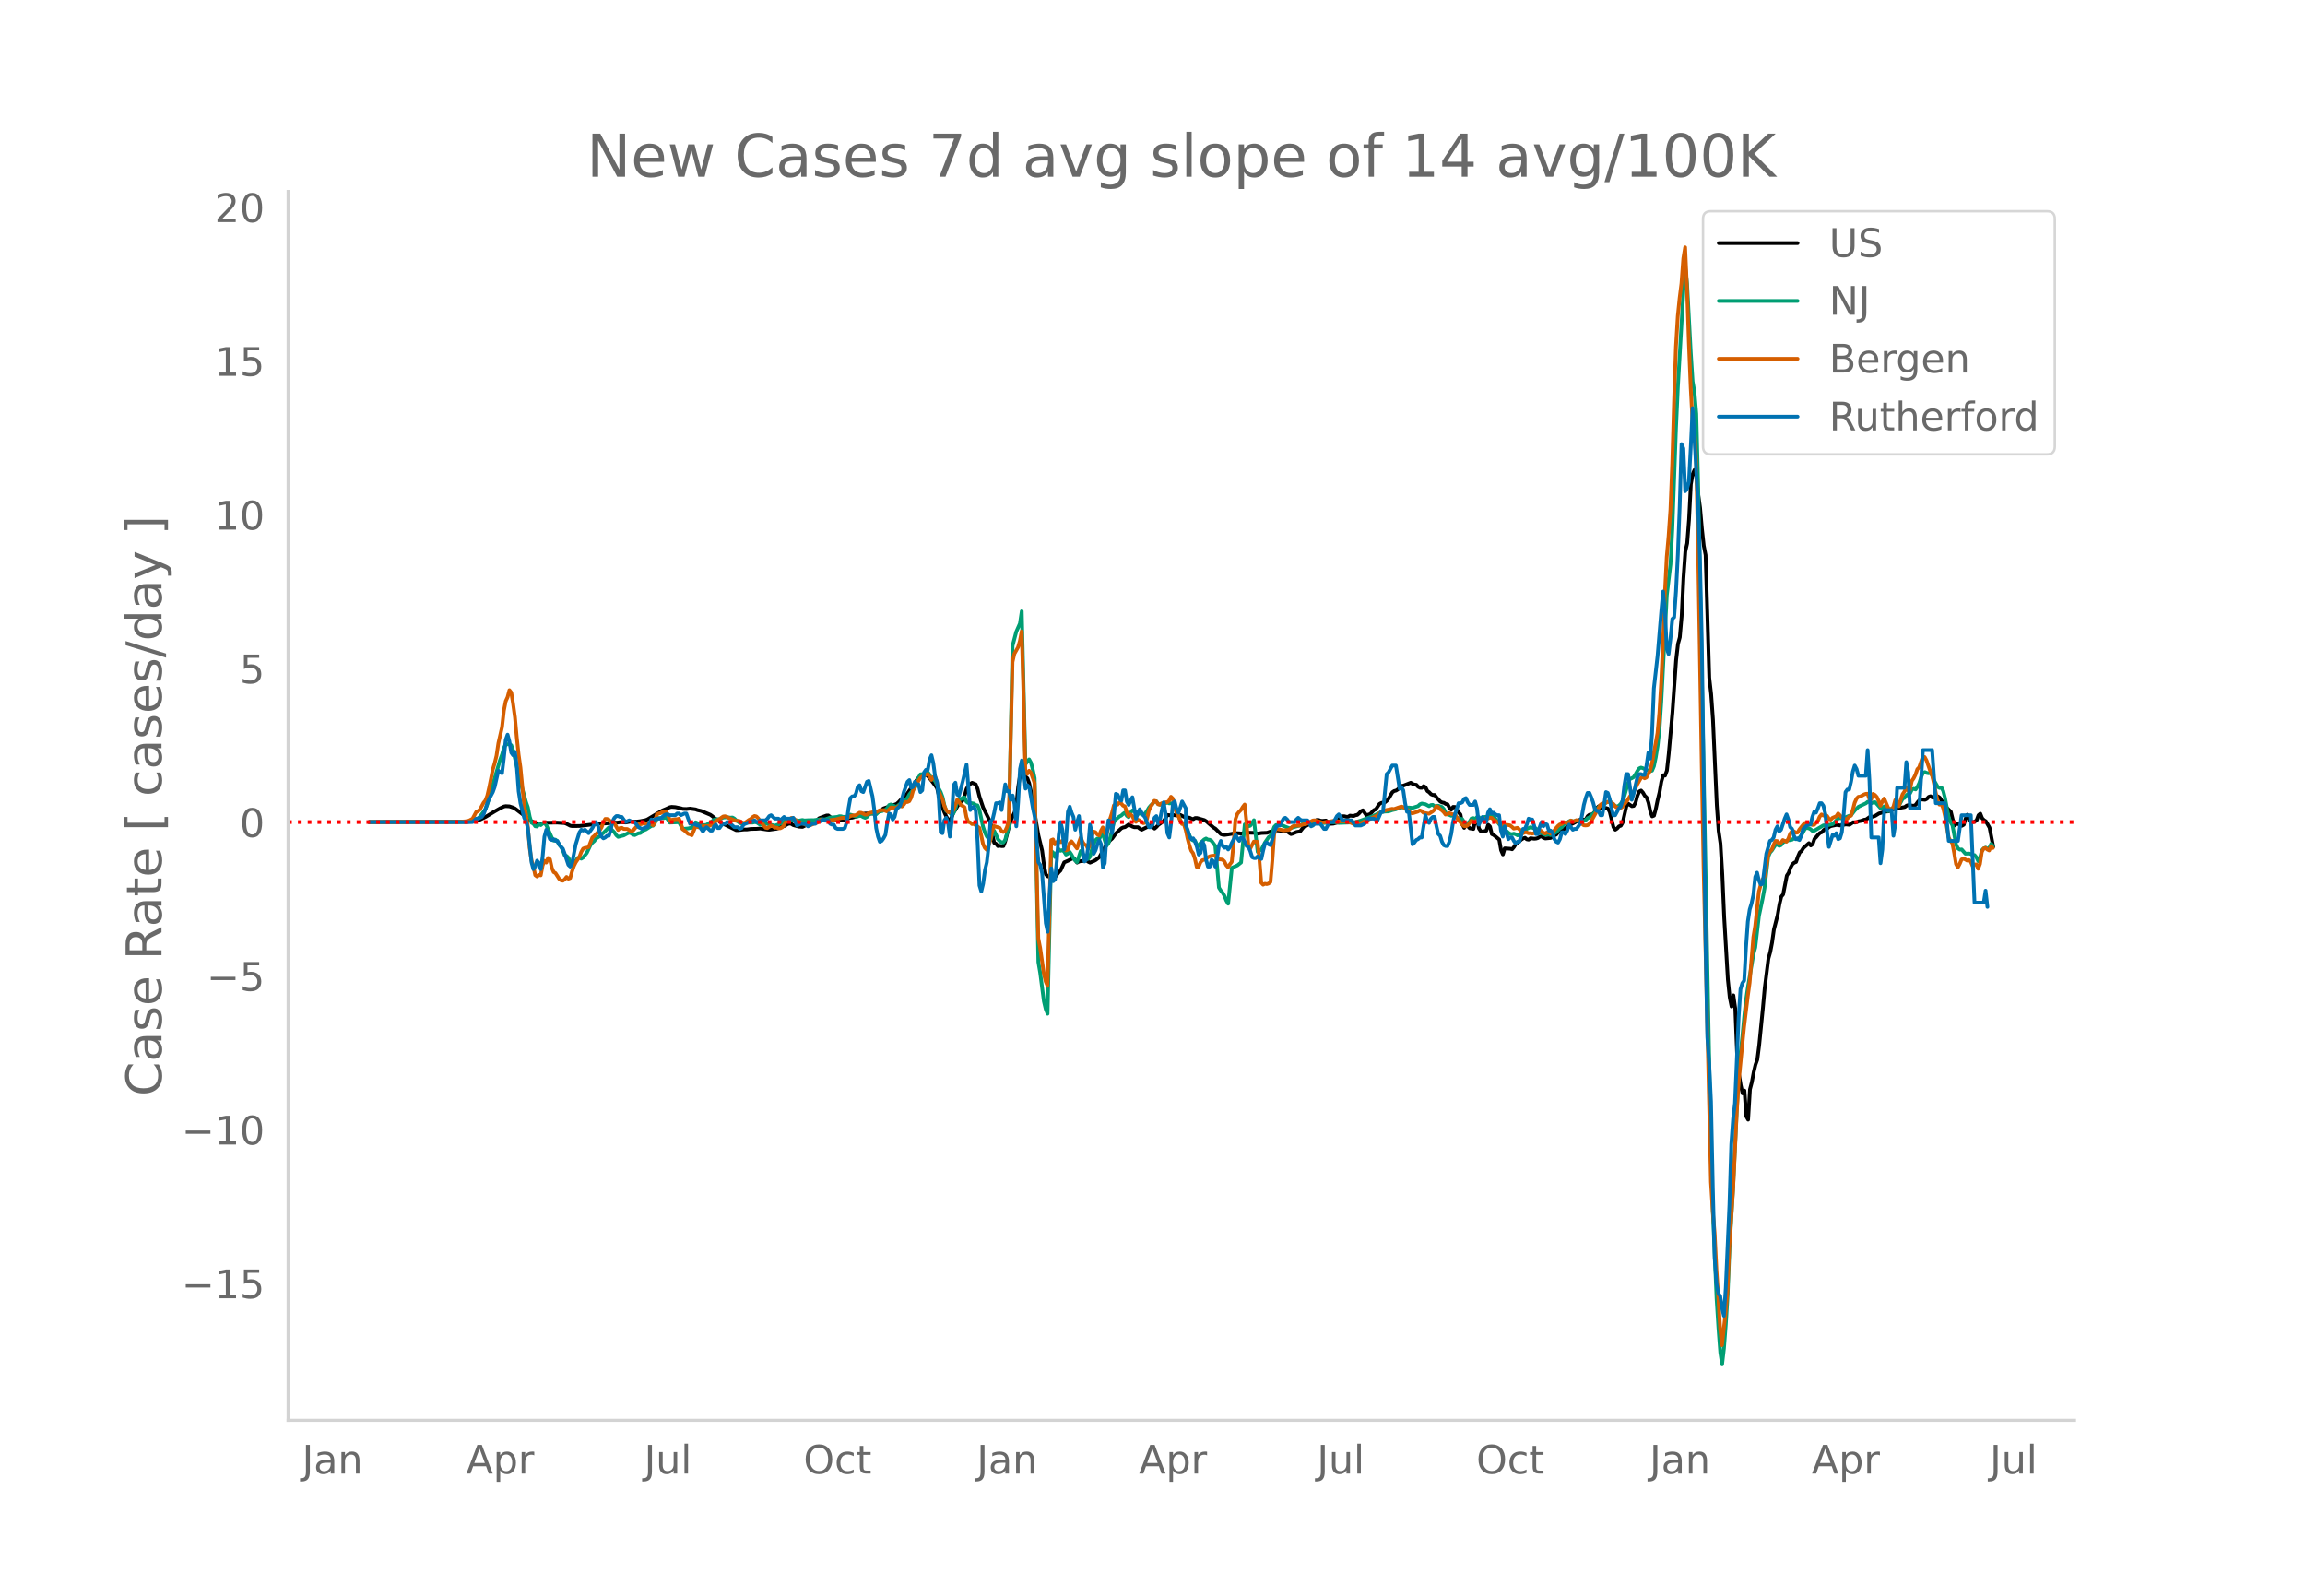 <svg height="864" viewBox="0 0 936 648" width="1248" xmlns="http://www.w3.org/2000/svg" xmlns:xlink="http://www.w3.org/1999/xlink"><defs><style>*{stroke-linecap:butt;stroke-linejoin:round}</style></defs><g id="figure_1"><path d="M0 648h936V0H0z" style="fill:#fff" id="patch_1"/><g id="axes_1"><path d="M117 576.72h725.4V77.76H117z" style="fill:none" id="patch_2"/><path clip-path="url(#p5f9c691753)" d="m149.973 333.818 39.672-.107 2.245-.124 1.497-.278 1.498-.47 2.245-1.086 3.743-2.266 2.245-1.272 1.497-.72.749-.144 1.497.08 1.497.5.749.36 4.49 3.397 2.246 1.812 2.246.866.748.173.749-.024 1.497-.441 5.24-.04 2.994.19.748.302 1.497.777.749.143 2.994-.035 8.982-1.078 1.498.043 2.245-.18 2.994-.211.749-.138 2.245.143 2.246-.39 2.246.031 1.497-.175 2.245-.446.749-.327 5.988-3.586 1.497-.617 1.497-.69.749-.141 1.497.106 2.245.466.749.24 1.497.055 1.497-.165 2.245.312.749.29 1.497.33 3.743 1.574.748.534 1.497 1.255 2.994 1.883 5.24 2.589.749.003 2.245-.271 1.497-.029 1.497-.208 2.246-.036 1.497-.118 2.994.45.749.041 2.994-.424.748-.255.749-.403.748-.26.749-.14 1.497-.856.748-.189.749.152.749.49 2.245.617 1.497.103 1.497-.756 1.497-.96 1.497-.06.749-.224 1.497-1.523 2.994-1.107.749-.031 1.497 1.261 2.245.567 2.246.021 1.497-.343.748-.363.749-.19.748-.052 3.743-1.121.749-.394.748-.165 2.246.03.748-.01.749.132.748-.18 1.497-1.077 1.497-1 5.24-1.76.749-.653 1.497-1.586 1.497-1.307.748-.866 1.497-2.164.749-.852 1.497-2.377.749-.869.748-.66.749-.4.748-.137.749.07.748.435 1.497 1.88 1.497 1.97.749 1.117 1.497 6.247 1.497 3.598.748 1.64.749 1.234.749.473.748-1.593.749-1.923.748-.962.749-1.39.748-1.047.749-.836.748-.572.749-1.985.748-2.604.749-1.252.748-.763.749-.49 1.497.64.748 1.897.749 3.049 1.497 4.48 2.994 6.006.749 4.874.748 3.46.749.368.748.951.749-.137.748.154.749-.021.748-1.954 1.497-5.947.749-2.255.749-1.896.748-1.544.749-2.67.748-7.712.749-4.68.748.55.749-.415.748.339.749.626.748 2.06.749 3.602 2.994 17.565 1.497 6.154.749 5.826.748 3.812.749.805.748.116.749-.188.748.667.749-.26 1.497-1.943.748-.736 1.497-3.317 1.497-.633 2.246-1.157 1.497 1.888.749-.426.748-.171.749-.027 1.497-.332.748.594.749.378 1.497-.617.748-.392 1.497-1.15 2.246-3.994 1.497-2.165.749-.843.748-.63 1.497-2.071 2.246-2.087.748-.347.749-.128 1.497-1.084 1.497.873.748.249 1.498-.008.748.628.749.421 1.497-.742 2.245-1.083 1.497 1.35.749-.647.748-.834 2.246-1.617 1.497-2.446 1.497.166.749-.148 1.497.177 1.497-.198 1.497.766 2.245.342.749.386.748.21.749-.476.749.004 2.994.843.748.457 2.994 2.59.749.447 2.245 2.228.749.237.748.077 1.498-.212 2.994-.501 1.497.059.748.139 1.497-.423 2.246.064 1.497.014.748.226.749.1 1.497-.244 2.246-.09 1.497-.51 1.497-.328.748-.135 1.497.114.749.269.748.133 1.497-.131.749.65.749.474.748-.211 1.497-.64 1.497-.258 1.497-1.91.749-.231.748-.45.749-.266.748.034.749-.095 1.497-1.725.748.02.749.284.749.077 1.497-.138 1.497 1.35 1.497-.081 1.497-.442 1.497-2.437.748-.146.749.01.748.197.749.024.748-.487 1.498.179.748-.334.749-.139.748-.653.749-.855.748-.365 1.497 2.128.749-.367.748-.235 1.497-1.59.749-.297 1.497-2.21.748-.414 1.498-.25.748-.619.749-.895 1.497-2.564.748-.507.749-.175.748-.482.749-.847.748-.583.749-.094 2.994-1.18.748.472.749.289.749.058.748.808.749.407.748.033.749-.706.748.457.749 1.546.748.504.749.798.748.316.749-.014.748 1.015 1.497 1.64.749.401.748.126.749.476.749.156.748 1.41.749.752.748-1.143.749.04.748.967.749 1.27.748.84.749 3.97.748 1.457.749-1.976.748 1.286.749.865 1.497.27.748-3.637.749-.686.749 4.126.748 1.12.749.165 1.497-.39.748-2.42.749.72.748 3.096.749.345 2.245 1.848.749 4.315.748 1.74.749-2.462 2.246.16.748.203.749-.893.748-1.219.749-.546 1.497-1.293.748-.462.749-.245.748.636.749.117.748-.567 1.497.196.749-.067.748-.215.749-.542.749-.142.748.593.749.264 2.245-.215 1.497-1.04.749-.351.748-.932.749-.708.748-.372.749-.117.748-.453.749-.739.748-.536 1.498-.629 2.994-1.598.748-.167.749.32.748-.261.749-1.282.748-.575.749-.056.748-.41.749-.834.748-1.432.749-.7.748.692.749.355.749-.251.748-.09.749.241.748 1.351 1.497 6.176.749 1.063.748-.51.749-.86.748-.254.749-1.288 1.497-6.576.748-1.1 1.497 1.03.749-.13.749-1.327.748-2.798.749-1.737.748-.365.749.83.748 1.274.749.716.748 2.1.749 3.507.748 2.053.749-.298.748-2.802.749-3.625.748-3.04.749-4.324.748-2.621.749.166.749-2.057.748-6.805 1.497-16.713 1.497-21.345.749-6.52.748-2.721.749-8.466.748-15.682.749-10.658.748-3.336.749-9.628.748-14.408.749-4.133.748-1.667.749 2.578.749 7.305.748 5.412.749 8.523.748 6.894.749 3.885 1.497 49.8.748 6.599.749 10.453L697.148 327l.748 10.443.749 5.084.748 12.547.749 17.376 1.497 25.288.749 7.277.748 3.69.749-4.538.748 5.265.749 18.517.748 8.308.749 4.497.748 3.247.749-1.17.748 10.505.749 1.327.748-12.313.749-2.877.748-3.994.749-3.142.748-2.073.749-5.817 1.497-15.016.749-8.201 1.497-11.918.748-2.678.749-3.892.748-5.293 1.497-5.857.749-4.42.748-3.074.749-.889 1.497-7.653.748-1.13.749-2.074.749-1.395.748-.64.749-.292.748-2.17.749-1.723.748-.563.749-1.225 2.245-1.96.749.96.748-.54.749-2.174.748-.728.749-.931.748-.744.749-.263.749-.885.748-.557.749-.096.748-.65.749-.344 2.245-.464 1.497.234 2.246-.437 1.497.16 1.497-1.046.749.148.748-.205.749-.322.748-.113 1.497-.533.749-.086 1.497-1.058 1.497-.127.748-.329 1.497-.928 1.497-.42.749-.286 1.497-.14.749-.234.748-.456.749-.185.748-.054.749-.315 2.994-.528.748-.579.749-.213 1.497.228.749.047.748-.425.749-1.056.748-.823.749-.255 1.497.14.748-.4.749-.81.748-.24.749.532.748.045 1.497-.509.749.527 2.246 3.479 2.245 2.24.749 3.085.748 2.5.749-.658.748-.102.749.792.748.08.749-.437.748-2.451.749-1.623.748 1.872.749 1.081.748.05.749-.19.749-.584.748-2.026.749-.622.748 1.869.749.76.748.451 1.497 2.622 1.497 7.754h0" style="fill:none;stroke:#000;stroke-linecap:round;stroke-width:1.5" id="line2d_1"/><path clip-path="url(#p5f9c691753)" d="m149.973 333.816 38.923-.084 1.497-.1 1.497-.287 2.246-1.035.749-.694 2.245-3.068.749-1.952 1.497-5.403 2.245-7.741 1.497-5.065.749-1.99.748-2.676.749-1.491 1.497-.041.749.415.748 2.164 2.994 12.858 1.497 5.341.749 2.733.748 2.102.749 3.806.748 2.494.749.36.748 1.067.749.083.748-.999.749.443.749-.603.748-.256.749.852 2.245 5.093.749 1.213.748-.396.749.617.748 1.481.749.776.748 1.483.749 2.053.748.184.749.75.748 1.781.749-.02.749-.452.748.016.749-1.237.748-.133.749.427.748-.458 1.497-1.894 1.497-3.192.749-.96.748-.618.749-1.062 1.497-.932.748-.848.749-.482 2.246-2.264.748.551 1.497 1.513.749 1.121.748.662 1.497-.39.749-.184 1.497-.806.748-.317.749.248.748.527.749.199 1.497-.714.749-.098.748-.522.749-.662.748-.264 2.246-1.438.748-.128.749-1.147.748-1.58.749-.376 1.497.01.748.014.749-.307.749.922.748 1.223 3.743-.159 1.497 2.742 2.245-.206.749-.178.748-.06.749-1.26.748-1.013 1.498.628.748.425 1.497.11.749-.124 2.245-1.488.749-.588.748-.229 1.497.043 1.497-.698 1.497-.111 1.498.165.748-.082.749.421.748.71 1.497 1.112.749.27.748.057 1.497-.46 2.246-.022.748-.181.749.018 1.497 1.033 1.497-.477.749-.023 1.497.368 2.245.517 2.994-1.063 1.497-1.31.749-.07.748.28h1.498l1.497-.017.748.147 1.497-.293.749.2 1.497-.092 1.497-.043.748.03 2.994-.388 1.498.05.748-.144 1.497-.608 1.497-.105 1.497-.164.749-.26.748.03.749.24 1.497-.031.748-.339.749-.54.748.221 1.498.589.748-.086.749-.33.748.178.749.447.748.269.749-.337.748-.98.749-.429.748-.084.749.146.748.274.749-.837.748-.565.749.147 1.497-.628.749-.663.748-1.22.749-.266 1.497.723.748.282 1.497-1.264.749-.122.748-.584 1.497-1.694.749-1.406 2.245-2.759.749-1.435.749-2.588.748-1.377.749-.058.748-.207.749-.354.748-.23.749 1.06.748 1.695.749.12.748.74.749 1.665 1.497 2.77.748 1.997.749 3.35.748 2.3.749.337.749.475.748.8.749-.695.748-1.825.749-2.845.748-1.271.749.264.748-.557.749-.137.748 1.755.749.5.748-.025 1.497.241.749.607.748.137.749 1.798 1.497 6.91.749 2.273.748 1.602.749.921.748.667.749-2.366.748-1.484.749 1.497.748 1.894.749.788.748.548.749.052.748-1.041 1.497-5.484 1.498-73.33 1.497-5.706 1.497-3.398.748-4.965 1.497 62.076 1.497-1.953.749 1.346.748 2.884.749 3.43 1.497 74.651.748 4.403 1.498 11.555.748 3.182.749 1.858 1.497-66.036.748.594.749 1.843.748-1.812.749-1.42.748.671.749-.274.748.582.749 1.239.748-.378.749-.713.748 1.08.749 1.438.749.958.748.693 1.497-4.535.749 1.157.748.832.749.043.748 1.196.749-.856.748-2.812.749-2.377.748-1.541.749-.687.748.213.749-1.458.748-.94.749 2.834.749 2.237.748-.898.749-2.387 1.497-6.175.748-1.168 1.497-1.249.749-.368.748-.703.749-.526.748 1.31.749.561.748-1.712.749-1.002.748-.012.749 1.016.749.489.748-.365 1.497.746.749-.72.748-.995.749-1.293.748-.898.749-.69.748-1.013.749.036.748 1.04.749.33.748-.217.749-.063 1.497-.622.749.349.748-.03.749.173.748 1.8 1.497 2.614.749 2.414.748 1.046.749-.03 2.994 6.618.748.468.749.056.749 1.67.748.588.749-1.293 1.497-1.415.748-.39.749.442.748.052.749.447 1.497 2.035 1.497 16.972.748 1.178.749.902.748 1.246.749 1.923.749 1.273 1.497-14.558 2.245-.988 1.497-1.185 1.497-15.479.749.292.748.487.749-.24 1.497-2.251 1.497 12.876.749-.534.748-.361 1.497-2.921 1.497-2.179.749-.553.748-1.565.749-2.016.748-.772.749-.1 1.497.137 2.994 1.208.749-.05 3.742-1.062.749-.426.748-.274 2.246-.187.748-.363.749-.165 1.497.147 2.246.325 2.245-.1 1.497-.278 1.497.063 1.497.256 5.24-.192 1.497-.13 2.246-.634 5.24-1.973 1.496-.748 1.497-.74 1.498-.19 1.497-.073 1.497-.511 1.497-.335 1.497-.668 1.497-.15 1.497.174.748-.085 1.497.143 2.246-.714.749-.712.748-.342 1.497.274 1.497.81.749-.464.748-.076.749.594.748-.196.749-.04 1.497.484.748.862.749 1.503.749.684.748.19.749.344.748-.185.749-.358.748 1.171.749.884.748-.292.749.135.748 1.21.749.74.748-.298.749-.655.748-1.253.749-.145.748.399.749-.805.749-.015.748.813.749-.593.748-.274.749-.01.748.12.749-1.101.748-.547 2.994 4.463.749.71.748 1.448.749.783.748-.14.749.678.749.503.748.105.749-.21.748.258.749.421.748-.16 2.246-1.76.748-.68 1.497-.69.749.181.748.305h.749l1.497 1.516.749.314.748.472.749.29.748-.158.749.056.748.21.749-.272 1.497-.889 1.497-1.594.748-.396.749-1.026.748-.739.749-.151.748-.57.749-.257.749.384 1.497-.392.748.233.749.094.748-.123.749.015.748-.471.749-.704.748-.353 2.246-2.136 1.497-2.052 1.497-.936.749-.244.748-.575.749-.41.748.015.749.338 1.497 1.382.748.23.749-.376.748-.722.749-1.17.748-2.052 1.497-5.273.749-1.645.748-.261.749-.436.749-1.139.748-1.342.749-1.066.748-.337.749.236 1.497.706 1.497.462.748-.171.749-1.793.748-3.546.749-4.637.748-6.63.749-11.182 2.246-43.468 1.497-12.518.748-14.436 1.497-41.295.749-16.287 2.245-38.81.749-10.169.748 7.111 1.497 27.936.749 11.675.748 4.358.749 8.799.749 28.344 5.24 273.136.748 22.849 1.497 35.039.748 11.873.749 9.94.748 4.835.749-6.475.748-9.656.749-12.07.749-18.563 1.497-25.535 1.497-31.887.748-12.916.749-9.262.748-6.919.749-8.186.748-6.596.749-5.131 2.245-13.402.749-2.723 1.497-12.833 1.497-7.09.749-4.062 1.497-12.791.748-1.734.749-.843 1.497-2.344.748-.044.749.508.748-.325.749-1.019.748-.455 1.497-.496.749-.054.749-.182.748-.571 1.497.457.749-.731.748-.94 1.497-2.678.749-.288.748.144.749.357.748.689.749-.055 3.743-2.198 1.497.004 2.245-.514 1.497-1.498.749-.896.748-.043.749.172 3.742-1.37 1.498-1.931 1.497-1.481 2.994-1.402.748-.608.749.13.748.466.749-.366.748-.064.749.758 1.497 1.71.748-.158.749-.607 1.497 1.928.749-.39.748-.695.749-.124.748-.395.749-.581.748-.115 1.497-2.787.749-.305.748-1.043.749-.608.748-.2.749-1.535.749-.287.748.254.749-1.094.748-1.54.749-2.383.748-1.663.749-.368.748.333.749.15.748-.127.749 1.061.748 1.964 1.497 2.66.749.394.748-.19.749 1.454.749 2.966 1.497 7.925.748 1.762.749 1.293 1.497 7.926.748 1.463.749.463.748-.074 1.497 1.724 1.497-.064.749.186.748.44.749.015.749.885.748 1.602.749-1.618.748-2.856.749-.744.748-.306.749.52.748-.507.749-1.534.748.857h0" style="fill:none;stroke:#009e73;stroke-linecap:round;stroke-width:1.5" id="line2d_2"/><path clip-path="url(#p5f9c691753)" d="m149.973 333.816 35.93-.082 2.993-.205 1.497-.287 1.497-.78 1.497-2.773.749-.315.749-.676 1.497-2.76.748-.91.749-1.968.748-3.232 1.497-7.414.749-2.521.748-3.055.749-5.03 1.497-6.566.748-6.71.749-3.806.748-1.647.749-2.829.749.943.748 4.592.749 5.432.748 8.262.749 6.929.748 5.254 1.497 15.43.749 3.499.748 4.954.749 8.842.748 5.036.749 2.323.748 3.629.749.553.748-.615.749.137.749-3.943.748-1.988.749.751.748-1.865.749.526.748 3.464.749 1.736.748.41 1.497 2.344.749.587.748.158.749-.547.748-.977.749.71.748-.266.749-2.72.749-2.173.748-1.482 1.497-2.208.749-2.022.748-1.319.749-.321.748-.068.749-.28 1.497-3.875.748-.601 1.497-1.531.749-.759.748-1.223.749-2.009.749-1.428.748.02.749.329.748.895.749.663.748-.103 1.497 2.7.749-.766.748-.103.749.445 1.497.04 1.497.95.748-.232 2.246-2.644.749.006.748-.15.749-.52.748.48.749.218.748-.294.749.164.748.512.749-1.653.748-2.747.749-.403.748-.144.749-.423.748.082.749-.404.749 1.463.748 2.104 2.246-.335.748-.04.749-.185.748 1.75.749 2.528.748.498 1.497 1.394.749.171.748.376 1.497-3.574 1.498.41.748-.123.749-.369.748-.143.749.136.748-.02.749-.287 1.497-1.237.748-.396.749-.602.748-.369 1.497-1.059.749-.102.748.28 1.498.758 2.245.848.749-.007.748.116 1.497.793.749-.205 1.497-1.1.748-.356.749-.772.748-.444.749.17.748.766.749 1.08 1.497 1.838.749.936.748.144 1.497-1.053.749.28.748.595.749-.014.748.267.749-.007.748-.37.749-.826.748-1.414.749-.615.748-.315.749-.697.749.09 2.245 1.858.749.007 1.497.54.748.423.749.212.748-.24.749-.088 1.497-.731.748-.075.749-.697.748-.533 1.498.362.748.061 2.246-.362 1.497-.178 2.245-.594.749-.096 1.497.233 1.497-.889.748-.232 1.498-.157 1.497-1.025.748.082 1.497.704.749-.007.748-.588 1.497-.335.749-.184.748.116 1.497-.786 1.497-.04 1.498.56 1.497-1.613.748.027.749.144.748-.007.749-.656.748-.219.749.294.748-.772.749-1.039.748-.007.749-.341.748-1.422.749-2.74.748-1.981.749-.608.749-1.517.748-1.169.749-.56 2.245-1.046.749 1.094.748 1.318.749-1.195.748-.287.749 2.542.748 3.553.749 1.783.748 1.49.749 2.61.748 1.722.749.861.749.075.748-.061.749-.875 1.497-4.175.748.827.749 1.285.748.403.749.567.748 4.004.749 1.954.748.144.749.704.748-.069 2.246 1.606.749 2.993.748 3.567.749 1.6.748.75.749-1.632.748-2.235.749-3.71.748-2.07 2.246.75.748 1.258.749.438.748-.397.749-1.626.748-2.651 1.498-64.383.748-3.314 1.497-2.665.749-2.529.748-3.97.749 26.547.748 30.86.749.532.748-1.305.749.807 1.497 4.223 1.497 63.03.748 3.82 1.498 10.468.748 3.218.749 1.831 1.497-59.216.748-.294.749 2.036 1.497-1.633.748.717.749-.574.748 1.306.749 2.63.748-.266.749-2.713.748-.717 2.246 2.89.749-2.412.748-2.03.749 1.73.748 1.113.749.24.748 1.57.749-1.55.748-3.697.749-1.825.748.24.749.922.748.444.749-1.886.748-1.414.749 2.275.749.67 1.497-6.54.748-2.316.749-3.027.748-.314.749.034.748-.895.749.375.748.923.749.246.748 2.337.749 1.674.748-.738.749.642.748 1.517.749.902.749-.881.748.287.749.69.748.437.749-.205.748-1.483.749-3.375.748-1.626 1.497-2.413.749.199.748 1.223.749.11.748-.548.749.076.748-.438.749-.027.749-.642.748-1.593.749.725.748 3.355.749 2.248.748 1.408.749 1.886.748 1.448.749.082.748 2.337.749 3.478.748 2.747.749 2.194.748 1.032.749 2.227.749 3.355.748-.027.749-1.859.748-.84.749-.198.748-.37.749-.614.748-.41.749-.192 1.497-.123 1.497 1.504 1.497.143.748.745.749 1.53.749.82.748-1.222.749-.97.748-7.818.749-9.47.748-2.146.749-.916.748-.738.749-1.223.748-.97.749 7.195.748 9.259.749 1.476 1.497-2.89 1.497.136.749 7.373.748 9.204.749.807.748-.39.749.15.748-.239.749-.621.748-8.624.749-10.755.748-2.31.749.253 1.497.28.748.212 2.246-.246.749-.588.748-.779.749-.294 2.245-.048 1.497-.533.749-.054.748-.253 2.246-1.244.748-.068 2.995.861.748-.014.749-.157.748-.034 2.246-.43 2.245.232 2.994-.075.749.054 2.246.991.748.116 1.497-.198.749-.178 6.736-3.17 1.497-1.326 2.246-.881 2.246-.458.748.116 2.994-1.06.749.288 1.497.902.748.588.749.758.748.24 2.246-.705.749-.505.748.28.749.697 2.245.39 1.497-.95.749-.732.748-1.38.749.308.748.895.749.485.748.717.749.991.749-.157.748-.458 1.497.574.749-.061 1.497 2.412.748.758.749.998.748.642.749.103.748-.403 1.497-1.9.749.246.748.43.749-.738.749-.533.748.52 2.246-.752.748-.061.749-.335.748.048.749.69 2.245 1.353.749-.178 1.497 1.442.748-.492 1.498.266.748.568.749.724 1.497-.294.748.554.749.922.748.71.749-.327.748-.041.749.362.748.014.749.15.748-.178.749-.608 1.497-.396.749.102.748.745.749.3.748-.43.749-.054.748.56.749-.314 1.497-2.016.748-.834.749-.622.748-.15.749-.567.748-.103.749.349 1.497-1.135.749.356.748-.096.749-.396.748.273 2.246 1.831.748.048.749-.068.748-.533.749-1.093 3.742-6.642.749-.595.749-.048 1.497-.54.748.055.749.212.748.52.749.942.748.568 1.497.143.749-.471 2.245-2.98.749-1.237 1.497-1.879.749-1.373.748-1.613 1.497-2.603.749-.581.748.69.749-.355 1.497-2.795.748-2.959 2.246-12.28.748-8.124.749-12.443.748-16.646.749-19.502.749-14.746.748-8.378.749-10.837.748-18.82.749-26.02.748-21.293.749-12.504.748-7.312.749-5.979.748-10.12.749-4.51.748 16.407.749 22.064.748 18.286.749 13.817.748 3.56.749 12.846.749 35.014 1.497 88.477.748 40.972 2.994 128.09.749 11.957.748 8.706.749 15.033.748 11.083.749 12.833.748 6.676 1.497-13.57.749-8.685.749-18.115 1.497-22.591 1.497-31.577.748-12.067 1.497-15.368.749-7.476 1.497-12.313.748-5.467 1.497-18.463.749-4.565 1.497-13.878.749-2.856.748-2.173.749-1.046.748-3.19.749-5.543.748-1.62.749-.648.748-1.941.749-1.626.748.068.749 1.107.748-.403.749-1.128 1.497.697.748-1.27.749-2.01.749-1.066.748.062.749.629.748-.076.749-1.277 1.497-1.845.748-.807.749.718.748.02.749-.724.748.827.749-.062 1.497-1.585.748-1.743.749-.881.749.437.748-.252.749.403.748 1.148.749.369.748-.752 1.497-.629.749-1.127.748.731.749.902.748.123.749.752.748-.41.749-.827.748-.37.749-2.384.749-2.89.748-1.66.749-.746.748-.068 1.497-.854.749-.267.748-.048.749 2.2.748-.013.749-2.132.748.458.749.82.748 1.592.749 1.94.748-1.687.749-1.23 1.497 3.492.749 1.134.748-.273.749-.964.748-2.747.749.451.748 2.03.749-2.7.748-2.159.749-1.086.748-1.825.749 1.442.748-.3.749-3.622.749-1.066.748-1.51.749-2.214.748-.766 1.497-4.373.749.219.748 1.394 1.497 4.27.749 1.79.748 3.185.749 3.847.748 3.198.749 1.62.748-.287.749 1.667.749 3.212 1.497 8.746.748 1.408.749.97.748 3.881.749 4.558.748 1.333.749-1.401.748-1.784.749-.314.748.273.749.472.748-.212.749.65.748 1.77.749-.602.749-.055.748 1.777.749-1.934.748-4.92.749-1.38.748-.219.749.65.748.368.749-1.742.748.738h0" style="fill:none;stroke:#d55e00;stroke-linecap:round;stroke-width:1.5" id="line2d_3"/><path clip-path="url(#p5f9c691753)" d="M149.973 333.816h41.917l1.497-1.392h.749l1.497-.696.749-1.044.748-2.089.749-2.436.748-1.74 1.497-2.784.749-2.088 1.497-6.613.748.696.749.348.748-6.264.749-7.309.748-2.088.749 2.784.749 4.525.748 1.044.749-1.393.748 5.917.749 10.093.748 4.872 1.497 5.917.749 1.392.748 2.784 1.497 13.921.749 2.784.748-1.044.749-2.436.748 1.044.749 2.436.749-4.872.748-8.353.749-2.784.748 1.74.749 2.088.748.348.749-.348.748.696h.749l.748 1.393.749 1.044.748.696.749 2.088 1.497 4.524.748.696.749-1.392 1.497-7.656 1.497-4.873.749-1.044.748.348.749-.348 1.497 1.392 1.497-2.088.748-1.392.749-1.044.748 1.392.749 2.784.748 1.74.749.696.749-.348.748-.696h.749l.748-2.436.749-3.48.748-1.392.749-.696h.748l.749.348h.748l1.497 2.088 1.497-.696 1.497.696h.749l1.497 2.088 1.497.696 1.497-.696h.749l.748-1.74.749-1.392.748.348 1.497-.696h1.497l1.497-1.392.749-.348h.749l.748.348h2.246l.748-.696h.749l.748.696 1.497-.696h.749l1.497 4.176h1.497l1.497.696h.749l.748 1.392.749 1.044.748-1.044.749-.696 1.497 1.392h.748l.749-1.74.748-.696.749 1.392h.748l.749-1.044.748-.696h.749l.748-.696h.749l2.246 2.088h1.497l.748.696.749-.348.748-1.392 2.246-1.044h.748l1.497-.696.749.696h.748l.749-.696h2.246l.748-.696.749-1.044.748-.348 1.497 1.392h1.497l.749.696 1.497-1.392.748.696h2.246l.749-.348.748 1.392.749 1.74 1.497-.696h1.497l.748.348.749.696.748-.348.749-.696h1.497l.748-1.044h1.497l.749-.696.749.348h1.497l.748 1.392.749.348h.748l.749 1.392.748.348h2.246l.748-.348.749-2.436.748-5.569.749-4.176.748-.696h.749l.749-1.044.748-2.784.749-.696.748 2.436.749.348 1.497-4.177.748-.348 1.497 6.265.749 5.568.748 7.309.749 3.48.748 2.088.749-.348.748-1.044.749-1.392.749-4.872.748-3.828.749.348.748 2.088.749-1.044.748-3.133 1.497-1.392 1.497-5.568 1.497-4.177.749-.696.748 3.133.749-.348.748-2.089.749 1.045h.749l.748 3.132.749-.696.748-7.309.749-1.044h.748l.749-4.176.748-1.74.749 3.132.748 5.568.749 2.088.748 7.31.749 13.224.748.348.749-5.22.748-1.044.749 2.088.749 5.568.748-6.264.749-14.617.748-1.045.749 4.873.748.348L391 317.11l1.497-6.612 1.497 18.445.749-1.044.748-.348.749 1.74.748 12.877.749 17.402.749 2.436.748-3.132.749-5.569.748-3.132.749-6.612.748-10.093.749-.348.748-3.133.749-3.828h.748l.749-.348.748 3.132 1.497-10.44.749 2.784h.748l.749 3.48.749-1.74.748 3.48.749 9.049.748-9.745.749-13.573.748-3.48.749 4.872.748 6.613.749-1.392.748.696 1.497 8.7.749 3.48 1.497 18.446.748 1.044.749 3.48 1.497 20.186.749 3.48.748-14.617.749-11.137.748 5.22.749-.695.748-7.657.749-10.44.748-5.221.749 3.132.748 8.005.749-3.829.748-11.485.749-2.088.748 2.436.749 1.74.749 5.221.748-3.132.749-2.436 1.497 13.92.748 4.525.749-.696.748-5.22.749-9.05.748 3.133.749 8.7.748-1.391.749-2.436.748-1.74.749 1.74.748 9.396.749-1.74.749-11.137.748-6.264.749.348.748 4.872.749-7.308.748-8.701.749.348.748 1.74.749.696.748-4.176h.749l.748 4.524.749 1.392.748-1.74.749-1.392 1.497 8.7.749-2.436.748-1.392.749 1.392 1.497 2.089.748 2.088.749 1.74h.748l.749-1.044.748-2.784.749-.696.748 3.132.749-1.74.748-3.829.749-3.132.748 4.525.749 8.004.749 1.74.748-5.916.749-8.005.748-.696.749 3.132.748 1.392.749-2.088.748-2.436 1.497 2.784v6.96l.749 1.741.748 2.784.749 1.044.748-.348.749 1.392.749 2.089.748 3.132.749-.696.748-4.525.749 1.393.748 5.916.749 2.784h.748l.749-2.784.748.696.749 2.088.748-3.48.749-5.22.748-1.74.749 2.088.748.696.749-.348.749 1.044.748-1.044.749-1.74.748-1.393.749-1.74.748 1.392.749 1.044.748-1.392.749.348.748 1.392.749 1.74.748.349.749 1.74.748 2.436.749.348h.748l.749-.696.749.696.748.348.749-3.48.748-2.784.749-.349.748.697.749.348.748-2.437.749-3.132.748-1.74.749-.696h.748l1.497-2.784.749-.348.748.696.749 1.044h2.246l.748-1.044.749-.696.748.696.749.348h2.245l.749 1.044.748 1.392.749-.348.748-.696h2.246l1.497 2.088h.749l1.497-2.784h1.497l.748-1.044.749-1.392.748-.696.749 1.044.748 1.392h3.743l1.497 2.088h2.246l1.497-.696 1.497-2.088h2.245l1.497.696 1.497-3.48h.749l1.497-15.314.749-.696 1.497-2.784h1.497l1.497 9.397.748-.696.749 1.392.748 5.22.749 3.48h.748l1.497 13.226.749-.697.749-1.044.748-.348.749-.696h.748l1.497-9.048.749 2.436.748.696.749-1.74.748-.696h.749l.748 3.828.749 3.132.748.696.749 2.436.748 1.393.749.348h.749l.748-1.74.749-3.133.748-4.872.749-3.132.748-2.089.749-2.436h.748l.749-.348.748-1.392.749-.348.748 1.74.749 1.044h1.497l.748-1.392.749 2.784.749 6.613.748-1.392.749-1.74.748 2.088h.749l.748-3.829.749-1.392.748 1.74.749-.348.748.697.749.348h.748l.749 6.264.748 2.436.749-4.176 1.497 5.22.749-.696h.748l.749 1.392.748 1.045.749-.697h.748l1.497-5.22h.749l.748-1.74.749-2.436.748.348h.749l.748 2.436.749 3.48h.748l.749-2.784.749-2.088.748 1.74.749-1.044.748.348.749 2.436h.748l.749.696.748 2.784.749 1.044.748.348.749-1.392.748-2.784h.749l.748.696.749-1.392.748-2.436 1.498 2.088.748-.348h.749l1.497-2.088.748-3.48.749-4.177.748-2.784.749-2.088h.748l.749 1.74.748 2.088.749 2.784.748.696h.749l.748 1.74h.749l.749-4.176.748-5.22.749.348.748 2.436.749 3.828.748 2.785h.749l1.497-2.785.748-.696.749-2.436.748-6.264.749-4.525h.748l1.497 10.441.749-2.436 1.497-6.613.749-1.392h.748l.749.348h.748l.749-3.828.748-5.22.749 2.436.748-10.093.749-18.446 1.497-13.225 1.497-18.097.748-8.005.749 8.005.749 15.313.748 2.088.749-6.264.748-8.005.749-.696.748-10.44.749-14.966.748-19.49.749-25.406.748 1.74.749 17.402.748-1.044.749-2.784.748-13.922.749-16.009.748 11.485 1.498 28.538.748 21.23.749 33.063.748 54.64.749 66.474.748 40.023.749 10.44.748 15.662.749 35.499.748 28.19.749 10.441.748 3.828.749 1.045.748 4.872.749 3.132.748-11.137 1.498-34.107.748-24.362.749-10.44.748-6.265 1.497-34.803.749-11.485.748-2.436.749-1.044.748-13.573.749-10.44.748-4.873.749-2.436.748-3.48.749-7.31.748-1.74.749 3.133.749 1.74.748-.348 1.497-12.181 1.497-5.22.749-.349.748-1.044.749-3.132.748-1.392.749 2.088.748-.696 1.497-4.524.749-1.74.748 2.088.749 3.132.749.696.748 2.784.749 1.392.748-.348.749.696.748-1.74.749-2.784 1.497-1.392.748-.348h.749l.748-3.132.749-2.089.748.348.749-1.74.748-2.088h.749l.749 1.044.748 3.133.749 7.656.748 5.917 1.497-4.873.749.348.748-1.044.749 2.436.748-.348.749-2.436.748-7.308.749-9.05.748-1.043h.749l.748-3.133.749-4.176.749-2.436.748 1.392.749 2.784h2.994l.748-10.44.749 12.528.748 22.97h2.994l.749 10.441.748-5.568.749-16.01h2.994l.749 10.441.748-4.524.749-14.965h2.994l.748-10.441.749 4.176.748 14.617h3.743l1.497-23.666h3.743l1.497 21.578h3.743l1.497 15.313h3.742l1.497-10.44h3.743l1.497 35.498h3.743l.748-4.872.749 6.613h0" style="fill:none;stroke:#0072b2;stroke-linecap:round;stroke-width:1.5" id="line2d_4"/><path clip-path="url(#p5f9c691753)" d="M117 333.816h725.4" style="fill:none;stroke:red;stroke-dasharray:1.5,2.475;stroke-dashoffset:0;stroke-width:1.5" id="line2d_5"/><path d="M117 576.72V77.76" style="fill:none;stroke:#d3d3d3;stroke-linecap:square;stroke-linejoin:miter;stroke-width:1.25" id="patch_3"/><path d="M117 576.72h725.4" style="fill:none;stroke:#d3d3d3;stroke-linecap:square;stroke-linejoin:miter;stroke-width:1.25" id="patch_4"/><g id="matplotlib.axis_1"><g id="xtick_1"><g style="fill:#696969" transform="matrix(.16 0 0 -.16 122.67 598.378)" id="text_1"><defs><path d="M9.813 72.906h9.859V5.078q0-13.187-5-19.14-5-5.954-16.094-5.954h-3.75v8.297h3.078q6.531 0 9.219 3.672Q9.813-4.39 9.813 5.078z" id="DejaVuSans-74"/><path d="M34.281 27.484q-10.89 0-15.093-2.484-4.204-2.484-4.204-8.5 0-4.781 3.157-7.594 3.156-2.797 8.562-2.797 7.485 0 12 5.297 4.516 5.297 4.516 14.078v2zm17.922 3.72V0H43.22v8.297Q40.14 3.328 35.547.953q-4.594-2.375-11.234-2.375-8.391 0-13.36 4.719Q6 8.016 6 15.922q0 9.219 6.172 13.906 6.187 4.688 18.437 4.688h12.61v.89q0 6.203-4.078 9.594-4.078 3.39-11.453 3.39-4.688 0-9.141-1.124-4.438-1.125-8.531-3.375v8.312q4.921 1.906 9.562 2.844 4.64.953 9.031.953 11.875 0 17.735-6.156 5.86-6.14 5.86-18.64z" id="DejaVuSans-97"/><path d="M54.89 33.016V0h-8.984v32.719q0 7.765-3.031 11.61-3.031 3.858-9.078 3.858-7.281 0-11.484-4.64-4.204-4.625-4.204-12.64V0H9.08v54.688h9.03v-8.5q3.235 4.937 7.594 7.374Q30.078 56 35.797 56q9.422 0 14.25-5.828 4.844-5.828 4.844-17.156z" id="DejaVuSans-110"/></defs><use xlink:href="#DejaVuSans-74"/><use x="29.492" xlink:href="#DejaVuSans-97"/><use x="90.771" xlink:href="#DejaVuSans-110"/></g></g><g id="xtick_2"><g style="fill:#696969" transform="matrix(.16 0 0 -.16 189.278 598.378)" id="text_2"><defs><path d="M34.188 63.188 20.797 26.906h26.812zm-5.579 9.718h11.188L67.578 0h-10.25l-6.64 18.703h-32.86L11.188 0H.78z" id="DejaVuSans-65"/><path d="M18.11 8.203v-29H9.077v75.484h9.031v-8.296q2.844 4.875 7.157 7.234Q29.594 56 35.594 56q9.968 0 16.187-7.906 6.235-7.907 6.235-20.797T51.78 6.484q-6.218-7.906-16.187-7.906-6 0-10.328 2.375-4.313 2.375-7.157 7.25zm30.578 19.094q0 9.906-4.079 15.547-4.078 5.64-11.203 5.64-7.14 0-11.218-5.64-4.079-5.64-4.079-15.547 0-9.906 4.078-15.547 4.079-5.64 11.22-5.64 7.124 0 11.202 5.64t4.078 15.547z" id="DejaVuSans-112"/><path d="M41.11 46.297q-1.516.875-3.297 1.281Q36.03 48 33.89 48q-7.625 0-11.703-4.953-4.079-4.953-4.079-14.234V0H9.08v54.688h9.03v-8.5q2.844 4.984 7.375 7.39Q30.031 56 36.531 56q.922 0 2.047-.125 1.125-.11 2.484-.36z" id="DejaVuSans-114"/></defs><use xlink:href="#DejaVuSans-65"/><use x="68.408" xlink:href="#DejaVuSans-112"/><use x="131.885" xlink:href="#DejaVuSans-114"/></g></g><g id="xtick_3"><g style="fill:#696969" transform="matrix(.16 0 0 -.16 261.582 598.378)" id="text_3"><defs><path d="M8.5 21.578v33.11h8.984V21.922q0-7.766 3.016-11.656 3.031-3.875 9.094-3.875 7.265 0 11.484 4.64 4.234 4.64 4.234 12.656v31h8.985V0h-8.984v8.406Q42.047 3.422 37.718 1q-4.313-2.422-10.032-2.422-9.421 0-14.312 5.86Q8.5 10.296 8.5 21.578zM31.11 56z" id="DejaVuSans-117"/><path d="M9.422 75.984h8.984V0H9.422z" id="DejaVuSans-108"/></defs><use xlink:href="#DejaVuSans-74"/><use x="29.492" xlink:href="#DejaVuSans-117"/><use x="92.871" xlink:href="#DejaVuSans-108"/></g></g><g id="xtick_4"><g style="fill:#696969" transform="matrix(.16 0 0 -.16 326.267 598.378)" id="text_4"><defs><path d="M39.406 66.219q-10.75 0-17.078-8.016-6.312-8-6.312-21.828 0-13.766 6.312-21.781 6.328-8 17.078-8 10.735 0 17.016 8 6.281 8.015 6.281 21.781 0 13.828-6.281 21.828-6.281 8.016-17.016 8.016zm0 8q15.328 0 24.5-10.281 9.188-10.282 9.188-27.563 0-17.234-9.188-27.516-9.172-10.28-24.5-10.28-15.375 0-24.593 10.25-9.204 10.265-9.204 27.546t9.204 27.563q9.218 10.28 24.593 10.28z" id="DejaVuSans-79"/><path d="M48.781 52.594v-8.407q-3.812 2.11-7.64 3.157-3.828 1.047-7.735 1.047-8.75 0-13.593-5.547-4.829-5.532-4.829-15.547 0-10.016 4.829-15.563 4.843-5.53 13.593-5.53 3.907 0 7.735 1.046 3.828 1.047 7.64 3.156V2.094Q45.016.344 40.984-.531q-4.015-.89-8.562-.89-12.36 0-19.64 7.765-7.266 7.765-7.266 20.953 0 13.375 7.343 21.031Q20.22 56 33.016 56q4.14 0 8.093-.86 3.953-.843 7.672-2.546z" id="DejaVuSans-99"/><path d="M18.313 70.219V54.688h18.5v-6.985h-18.5V18.016q0-6.688 1.828-8.594 1.828-1.906 7.453-1.906h9.218V0h-9.218q-10.407 0-14.36 3.875-3.953 3.89-3.953 14.14v29.688H2.687v6.984h6.594V70.22z" id="DejaVuSans-116"/></defs><use xlink:href="#DejaVuSans-79"/><use x="78.711" xlink:href="#DejaVuSans-99"/><use x="133.691" xlink:href="#DejaVuSans-116"/></g></g><g id="xtick_5"><g style="fill:#696969" transform="matrix(.16 0 0 -.16 396.631 598.378)" id="text_5"><use xlink:href="#DejaVuSans-74"/><use x="29.492" xlink:href="#DejaVuSans-97"/><use x="90.771" xlink:href="#DejaVuSans-110"/></g></g><g id="xtick_6"><g style="fill:#696969" transform="matrix(.16 0 0 -.16 462.492 598.378)" id="text_6"><use xlink:href="#DejaVuSans-65"/><use x="68.408" xlink:href="#DejaVuSans-112"/><use x="131.885" xlink:href="#DejaVuSans-114"/></g></g><g id="xtick_7"><g style="fill:#696969" transform="matrix(.16 0 0 -.16 534.795 598.378)" id="text_7"><use xlink:href="#DejaVuSans-74"/><use x="29.492" xlink:href="#DejaVuSans-117"/><use x="92.871" xlink:href="#DejaVuSans-108"/></g></g><g id="xtick_8"><g style="fill:#696969" transform="matrix(.16 0 0 -.16 599.48 598.378)" id="text_8"><use xlink:href="#DejaVuSans-79"/><use x="78.711" xlink:href="#DejaVuSans-99"/><use x="133.691" xlink:href="#DejaVuSans-116"/></g></g><g id="xtick_9"><g style="fill:#696969" transform="matrix(.16 0 0 -.16 669.845 598.378)" id="text_9"><use xlink:href="#DejaVuSans-74"/><use x="29.492" xlink:href="#DejaVuSans-97"/><use x="90.771" xlink:href="#DejaVuSans-110"/></g></g><g id="xtick_10"><g style="fill:#696969" transform="matrix(.16 0 0 -.16 735.705 598.378)" id="text_10"><use xlink:href="#DejaVuSans-65"/><use x="68.408" xlink:href="#DejaVuSans-112"/><use x="131.885" xlink:href="#DejaVuSans-114"/></g></g><g id="xtick_11"><g style="fill:#696969" transform="matrix(.16 0 0 -.16 808.009 598.378)" id="text_11"><use xlink:href="#DejaVuSans-74"/><use x="29.492" xlink:href="#DejaVuSans-117"/><use x="92.871" xlink:href="#DejaVuSans-108"/></g></g></g><g id="matplotlib.axis_2"><g id="ytick_1"><g style="fill:#696969" transform="matrix(.16 0 0 -.16 73.733 527.172)" id="text_12"><defs><path d="M10.594 35.5h62.593v-8.297H10.594z" id="DejaVuSans-8722"/><path d="M12.406 8.297h16.11v55.625l-17.532-3.516v8.985l17.438 3.515h9.86V8.296H54.39V0H12.406z" id="DejaVuSans-49"/><path d="M10.797 72.906h38.719v-8.312H19.828v-17.86q2.14.735 4.281 1.094 2.157.36 4.313.36 12.203 0 19.328-6.688 7.14-6.688 7.14-18.11 0-11.765-7.328-18.296-7.328-6.516-20.656-6.516-4.593 0-9.36.781-4.75.782-9.827 2.344v9.922q4.39-2.39 9.078-3.563 4.687-1.171 9.906-1.171 8.453 0 13.375 4.437 4.938 4.438 4.938 12.063 0 7.609-4.938 12.047-4.922 4.453-13.375 4.453-3.953 0-7.89-.875-3.922-.875-8.016-2.735z" id="DejaVuSans-53"/></defs><use xlink:href="#DejaVuSans-8722"/><use x="83.789" xlink:href="#DejaVuSans-49"/><use x="147.412" xlink:href="#DejaVuSans-53"/></g></g><g id="ytick_2"><g style="fill:#696969" transform="matrix(.16 0 0 -.16 73.733 464.746)" id="text_13"><defs><path d="M31.781 66.406q-7.61 0-11.453-7.5Q16.5 51.422 16.5 36.375q0-14.984 3.828-22.484 3.844-7.5 11.453-7.5 7.672 0 11.5 7.5 3.844 7.5 3.844 22.484 0 15.047-3.844 22.531-3.828 7.5-11.5 7.5zm0 7.813q12.266 0 18.735-9.703 6.468-9.688 6.468-28.141 0-18.406-6.468-28.11-6.47-9.687-18.735-9.687-12.25 0-18.718 9.688-6.47 9.703-6.47 28.109 0 18.453 6.47 28.14Q19.53 74.22 31.78 74.22z" id="DejaVuSans-48"/></defs><use xlink:href="#DejaVuSans-8722"/><use x="83.789" xlink:href="#DejaVuSans-49"/><use x="147.412" xlink:href="#DejaVuSans-48"/></g></g><g id="ytick_3"><g style="fill:#696969" transform="matrix(.16 0 0 -.16 83.912 402.32)" id="text_14"><use xlink:href="#DejaVuSans-8722"/><use x="83.789" xlink:href="#DejaVuSans-53"/></g></g><g id="ytick_4"><use xlink:href="#DejaVuSans-48" style="fill:#696969" transform="matrix(.16 0 0 -.16 97.32 339.895)" id="text_15"/></g><g id="ytick_5"><use xlink:href="#DejaVuSans-53" style="fill:#696969" transform="matrix(.16 0 0 -.16 97.32 277.469)" id="text_16"/></g><g id="ytick_6"><g style="fill:#696969" transform="matrix(.16 0 0 -.16 87.14 215.043)" id="text_17"><use xlink:href="#DejaVuSans-49"/><use x="63.623" xlink:href="#DejaVuSans-48"/></g></g><g id="ytick_7"><g style="fill:#696969" transform="matrix(.16 0 0 -.16 87.14 152.618)" id="text_18"><use xlink:href="#DejaVuSans-49"/><use x="63.623" xlink:href="#DejaVuSans-53"/></g></g><g id="ytick_8"><g style="fill:#696969" transform="matrix(.16 0 0 -.16 87.14 90.192)" id="text_19"><defs><path d="M19.188 8.297h34.421V0H7.33v8.297q5.609 5.812 15.296 15.594 9.703 9.797 12.188 12.64 4.734 5.313 6.609 9 1.89 3.688 1.89 7.25 0 5.813-4.078 9.469-4.078 3.672-10.625 3.672-4.64 0-9.797-1.61-5.14-1.609-11-4.89v9.969Q13.767 71.78 18.938 73q5.188 1.219 9.485 1.219 11.328 0 18.062-5.672 6.735-5.656 6.735-15.125 0-4.5-1.688-8.531-1.672-4.016-6.125-9.485-1.218-1.422-7.765-8.187-6.532-6.766-18.453-18.922z" id="DejaVuSans-50"/></defs><use xlink:href="#DejaVuSans-50"/><use x="63.623" xlink:href="#DejaVuSans-48"/></g></g><g style="fill:#696969" transform="matrix(0 -.2 -.2 0 65.573 445.117)" id="text_20"><defs><path d="M64.406 67.281v-10.39q-4.984 4.64-10.625 6.922-5.64 2.296-11.984 2.296-12.5 0-19.14-7.64-6.641-7.64-6.641-22.094 0-14.406 6.64-22.047 6.64-7.64 19.14-7.64 6.345 0 11.985 2.296 5.64 2.297 10.625 6.938V5.609Q59.234 2.094 53.437.33q-5.78-1.75-12.218-1.75-16.563 0-26.094 10.124-9.516 10.14-9.516 27.672 0 17.578 9.516 27.703 9.531 10.14 26.094 10.14 6.531 0 12.312-1.734 5.797-1.734 10.875-5.203z" id="DejaVuSans-67"/><path d="M44.281 53.078v-8.5q-3.797 1.953-7.906 2.922-4.094.984-8.5.984-6.688 0-10.031-2.047-3.344-2.046-3.344-6.156 0-3.125 2.39-4.906 2.391-1.781 9.626-3.39l3.078-.688q9.562-2.047 13.593-5.781 4.032-3.735 4.032-10.422 0-7.625-6.032-12.078-6.03-4.438-16.578-4.438-4.39 0-9.156.86Q10.688.296 5.422 2v9.281q4.984-2.594 9.812-3.89 4.829-1.282 9.579-1.282 6.343 0 9.75 2.172 3.421 2.172 3.421 6.125 0 3.656-2.468 5.61-2.453 1.953-10.813 3.765l-3.125.735q-8.344 1.75-12.062 5.39-3.704 3.64-3.704 9.985 0 7.718 5.47 11.906Q16.75 56 26.811 56q4.97 0 9.36-.734 4.406-.72 8.11-2.188z" id="DejaVuSans-115"/><path d="M56.203 29.594v-4.39H14.891q.593-9.282 5.593-14.142 5-4.859 13.938-4.859 5.172 0 10.031 1.266 4.86 1.265 9.656 3.812v-8.5Q49.266.734 44.187-.344 39.11-1.422 33.892-1.422q-13.094 0-20.735 7.61-7.64 7.625-7.64 20.625 0 13.421 7.25 21.296Q20.016 56 32.328 56q11.031 0 17.453-7.11 6.422-7.093 6.422-19.296zm-8.984 2.64q-.094 7.36-4.125 11.75-4.032 4.407-10.672 4.407-7.516 0-12.031-4.25-4.516-4.25-5.203-11.97z" id="DejaVuSans-101"/><path d="M44.39 34.188q3.172-1.079 6.172-4.594 3-3.516 6.032-9.672L66.609 0H56l-9.313 18.703q-3.624 7.328-7.015 9.719-3.39 2.39-9.25 2.39h-10.75V0h-9.86v72.906h22.266q12.5 0 18.656-5.234 6.157-5.219 6.157-15.766 0-6.89-3.203-11.437-3.204-4.532-9.297-6.282zM19.673 64.797V38.922h12.406q7.125 0 10.766 3.297 3.64 3.297 3.64 9.687 0 6.39-3.64 9.64-3.64 3.25-10.766 3.25z" id="DejaVuSans-82"/><path d="M8.594 75.984h20.703V69H17.578V-6.203h11.719v-6.984H8.594z" id="DejaVuSans-91"/><path d="M25.39 72.906h8.297L8.297-9.28H0z" id="DejaVuSans-47"/><path d="M45.406 46.39v29.594h8.985V0h-8.985v8.203Q42.578 3.328 38.25.953q-4.313-2.375-10.375-2.375-9.906 0-16.14 7.906-6.22 7.922-6.22 20.813 0 12.89 6.22 20.797Q17.968 56 27.874 56q6.063 0 10.375-2.375 4.328-2.36 7.156-7.234zm-30.61-19.093q0-9.906 4.079-15.547 4.078-5.64 11.203-5.64 7.125 0 11.219 5.64 4.11 5.64 4.11 15.547 0 9.906-4.11 15.547-4.094 5.64-11.219 5.64-7.125 0-11.203-5.64-4.078-5.64-4.078-15.547z" id="DejaVuSans-100"/><path d="M32.172-5.078q-3.797-9.766-7.422-12.735-3.61-2.984-9.656-2.984H7.906v7.516h5.282q3.703 0 5.75 1.765Q21-9.766 23.483-3.219l1.61 4.094-22.11 53.813H12.5l17.094-42.766 17.093 42.766h9.516z" id="DejaVuSans-121"/><path d="M30.422 75.984v-89.171H9.719v6.984H21.39V69H9.719v6.984z" id="DejaVuSans-93"/></defs><use xlink:href="#DejaVuSans-67"/><use x="69.824" xlink:href="#DejaVuSans-97"/><use x="131.104" xlink:href="#DejaVuSans-115"/><use x="183.203" xlink:href="#DejaVuSans-101"/><use x="244.727" xlink:href="#DejaVuSans-32"/><use x="276.514" xlink:href="#DejaVuSans-82"/><use x="343.746" xlink:href="#DejaVuSans-97"/><use x="405.025" xlink:href="#DejaVuSans-116"/><use x="444.234" xlink:href="#DejaVuSans-101"/><use x="505.758" xlink:href="#DejaVuSans-32"/><use x="537.545" xlink:href="#DejaVuSans-91"/><use x="576.559" xlink:href="#DejaVuSans-32"/><use x="608.346" xlink:href="#DejaVuSans-99"/><use x="663.326" xlink:href="#DejaVuSans-97"/><use x="724.605" xlink:href="#DejaVuSans-115"/><use x="776.705" xlink:href="#DejaVuSans-101"/><use x="838.229" xlink:href="#DejaVuSans-115"/><use x="890.328" xlink:href="#DejaVuSans-47"/><use x="924.02" xlink:href="#DejaVuSans-100"/><use x="987.496" xlink:href="#DejaVuSans-97"/><use x="1048.775" xlink:href="#DejaVuSans-121"/><use x="1107.955" xlink:href="#DejaVuSans-32"/><use x="1139.742" xlink:href="#DejaVuSans-93"/></g></g><g style="fill:#696969" transform="matrix(.24 0 0 -.24 238.224 71.76)" id="text_21"><defs><path d="M9.813 72.906h13.28l32.329-60.984v60.984h9.562V0h-13.28L19.39 60.984V0H9.813z" id="DejaVuSans-78"/><path d="M4.203 54.688h8.985l11.234-42.672 11.172 42.672h10.593l11.235-42.672 11.187 42.672h8.985L63.28 0H52.688L40.922 44.828 29.109 0H18.5z" id="DejaVuSans-119"/><path d="M8.203 72.906h46.875v-4.203L28.61 0H18.312L43.22 64.594H8.203z" id="DejaVuSans-55"/><path d="M2.984 54.688H12.5L29.594 8.797l17.093 45.89h9.516L35.687 0H23.485z" id="DejaVuSans-118"/><path d="M45.406 27.984q0 9.766-4.031 15.125-4.016 5.375-11.297 5.375-7.219 0-11.25-5.375-4.031-5.359-4.031-15.125 0-9.718 4.031-15.093t11.25-5.375q7.281 0 11.297 5.375 4.031 5.375 4.031 15.093zm8.985-21.203q0-13.953-6.203-20.765Q42-20.797 29.203-20.797q-4.734 0-8.937.703-4.203.703-8.157 2.172v8.735q3.954-2.141 7.813-3.157 3.86-1.031 7.86-1.031 8.843 0 13.234 4.61 4.39 4.609 4.39 13.937v4.453q-2.781-4.844-7.125-7.234Q33.938 0 27.875 0 17.828 0 11.672 7.656q-6.156 7.672-6.156 20.328 0 12.688 6.156 20.344Q17.828 56 27.875 56q6.063 0 10.406-2.39 4.344-2.391 7.125-7.22v8.297h8.985z" id="DejaVuSans-103"/><path d="M30.61 48.39q-7.22 0-11.422-5.64-4.204-5.64-4.204-15.453 0-9.813 4.172-15.453 4.188-5.64 11.453-5.64 7.188 0 11.375 5.655 4.203 5.672 4.203 15.438 0 9.719-4.203 15.406-4.187 5.688-11.375 5.688zm0 7.61q11.718 0 18.406-7.625 6.703-7.61 6.703-21.078 0-13.422-6.703-21.078-6.688-7.64-18.407-7.64-11.765 0-18.437 7.64-6.656 7.656-6.656 21.078 0 13.469 6.656 21.078Q18.844 56 30.609 56z" id="DejaVuSans-111"/><path d="M37.11 75.984V68.5h-8.594q-4.828 0-6.72-1.953-1.874-1.953-1.874-7.031v-4.828h14.797v-6.985H19.922V0H10.89v47.703H2.297v6.984h8.594V58.5q0 9.125 4.25 13.297 4.25 4.187 13.468 4.187z" id="DejaVuSans-102"/><path d="M37.797 64.313 12.89 25.39h24.906zm-2.594 8.593H47.61V25.391h10.407v-8.203H47.609V0h-9.812v17.188H4.89v9.515z" id="DejaVuSans-52"/><path d="M9.813 72.906h9.859V42.094L52.39 72.906h12.703L28.906 38.922 67.672 0H54.688L19.672 35.11V0h-9.86z" id="DejaVuSans-75"/></defs><use xlink:href="#DejaVuSans-78"/><use x="74.805" xlink:href="#DejaVuSans-101"/><use x="136.328" xlink:href="#DejaVuSans-119"/><use x="218.115" xlink:href="#DejaVuSans-32"/><use x="249.902" xlink:href="#DejaVuSans-67"/><use x="319.727" xlink:href="#DejaVuSans-97"/><use x="381.006" xlink:href="#DejaVuSans-115"/><use x="433.105" xlink:href="#DejaVuSans-101"/><use x="494.629" xlink:href="#DejaVuSans-115"/><use x="546.729" xlink:href="#DejaVuSans-32"/><use x="578.516" xlink:href="#DejaVuSans-55"/><use x="642.139" xlink:href="#DejaVuSans-100"/><use x="705.615" xlink:href="#DejaVuSans-32"/><use x="737.402" xlink:href="#DejaVuSans-97"/><use x="798.682" xlink:href="#DejaVuSans-118"/><use x="857.861" xlink:href="#DejaVuSans-103"/><use x="921.338" xlink:href="#DejaVuSans-32"/><use x="953.125" xlink:href="#DejaVuSans-115"/><use x="1005.225" xlink:href="#DejaVuSans-108"/><use x="1033.008" xlink:href="#DejaVuSans-111"/><use x="1094.189" xlink:href="#DejaVuSans-112"/><use x="1157.666" xlink:href="#DejaVuSans-101"/><use x="1219.189" xlink:href="#DejaVuSans-32"/><use x="1250.977" xlink:href="#DejaVuSans-111"/><use x="1312.158" xlink:href="#DejaVuSans-102"/><use x="1347.363" xlink:href="#DejaVuSans-32"/><use x="1379.15" xlink:href="#DejaVuSans-49"/><use x="1442.773" xlink:href="#DejaVuSans-52"/><use x="1506.396" xlink:href="#DejaVuSans-32"/><use x="1538.184" xlink:href="#DejaVuSans-97"/><use x="1599.463" xlink:href="#DejaVuSans-118"/><use x="1658.643" xlink:href="#DejaVuSans-103"/><use x="1722.119" xlink:href="#DejaVuSans-47"/><use x="1755.811" xlink:href="#DejaVuSans-49"/><use x="1819.434" xlink:href="#DejaVuSans-48"/><use x="1883.057" xlink:href="#DejaVuSans-48"/><use x="1946.68" xlink:href="#DejaVuSans-75"/></g><g id="legend_1"><path d="M694.75 184.5H831.2q3.2 0 3.2-3.2V88.96q0-3.2-3.2-3.2H694.75q-3.2 0-3.2 3.2v92.34q0 3.2 3.2 3.2z" style="fill:none;opacity:.8;stroke:#ccc;stroke-linejoin:miter" id="patch_5"/><path d="M697.95 98.718h32" style="fill:none;stroke:#000;stroke-linecap:round;stroke-width:1.5" id="line2d_6"/><g style="fill:#696969" transform="matrix(.16 0 0 -.16 742.75 104.317)" id="text_22"><defs><path d="M8.688 72.906h9.921V28.61q0-11.718 4.235-16.875 4.25-5.14 13.781-5.14 9.469 0 13.719 5.14 4.25 5.157 4.25 16.875v44.297H64.5V27.391q0-14.25-7.063-21.532-7.046-7.28-20.812-7.28-13.828 0-20.89 7.28-7.047 7.282-7.047 21.532z" id="DejaVuSans-85"/><path d="M53.516 70.516V60.89q-5.61 2.687-10.594 4-4.984 1.328-9.625 1.328-8.047 0-12.422-3.125t-4.375-8.89q0-4.845 2.906-7.313 2.907-2.453 11.016-3.97l5.953-1.218q11.031-2.11 16.281-7.406 5.25-5.297 5.25-14.172 0-10.61-7.11-16.078-7.093-5.469-20.812-5.469-5.172 0-11.015 1.172Q13.14.922 6.89 3.219v10.156q6-3.36 11.765-5.078 5.766-1.703 11.328-1.703 8.438 0 13.032 3.312 4.593 3.328 4.593 9.485 0 5.359-3.297 8.39-3.296 3.032-10.812 4.547L27.484 33.5q-11.03 2.188-15.968 6.875-4.922 4.688-4.922 13.047 0 9.672 6.812 15.234 6.813 5.563 18.766 5.563 5.14 0 10.453-.938 5.328-.922 10.89-2.765z" id="DejaVuSans-83"/></defs><use xlink:href="#DejaVuSans-85"/><use x="73.193" xlink:href="#DejaVuSans-83"/></g><path d="M697.95 122.203h32" style="fill:none;stroke:#009e73;stroke-linecap:round;stroke-width:1.5" id="line2d_8"/><g style="fill:#696969" transform="matrix(.16 0 0 -.16 742.75 127.802)" id="text_23"><use xlink:href="#DejaVuSans-78"/><use x="74.805" xlink:href="#DejaVuSans-74"/></g><path d="M697.95 145.688h32" style="fill:none;stroke:#d55e00;stroke-linecap:round;stroke-width:1.5" id="line2d_10"/><g style="fill:#696969" transform="matrix(.16 0 0 -.16 742.75 151.287)" id="text_24"><defs><path d="M19.672 34.813V8.108H35.5q7.953 0 11.781 3.297 3.844 3.297 3.844 10.078 0 6.844-3.844 10.078-3.828 3.25-11.781 3.25zm0 29.984V42.828h14.61q7.218 0 10.75 2.703 3.546 2.719 3.546 8.282 0 5.515-3.547 8.25-3.531 2.734-10.75 2.734zm-9.86 8.11h25.204q11.28 0 17.375-4.688Q58.5 63.53 58.5 54.89q0-6.703-3.125-10.657-3.125-3.953-9.188-4.922 7.282-1.562 11.313-6.53 4.031-4.954 4.031-12.376 0-9.765-6.64-15.093Q48.25 0 35.984 0H9.812z" id="DejaVuSans-66"/></defs><use xlink:href="#DejaVuSans-66"/><use x="68.604" xlink:href="#DejaVuSans-101"/><use x="130.127" xlink:href="#DejaVuSans-114"/><use x="169.49" xlink:href="#DejaVuSans-103"/><use x="232.967" xlink:href="#DejaVuSans-101"/><use x="294.49" xlink:href="#DejaVuSans-110"/></g><path d="M697.95 169.173h32" style="fill:none;stroke:#0072b2;stroke-linecap:round;stroke-width:1.5" id="line2d_12"/><g style="fill:#696969" transform="matrix(.16 0 0 -.16 742.75 174.773)" id="text_25"><defs><path d="M54.89 33.016V0h-8.984v32.719q0 7.765-3.031 11.61-3.031 3.858-9.078 3.858-7.281 0-11.484-4.64-4.204-4.625-4.204-12.64V0H9.08v75.984h9.03V46.188q3.235 4.937 7.594 7.374Q30.078 56 35.797 56q9.422 0 14.25-5.828 4.844-5.828 4.844-17.156z" id="DejaVuSans-104"/></defs><use xlink:href="#DejaVuSans-82"/><use x="64.982" xlink:href="#DejaVuSans-117"/><use x="128.361" xlink:href="#DejaVuSans-116"/><use x="167.57" xlink:href="#DejaVuSans-104"/><use x="230.949" xlink:href="#DejaVuSans-101"/><use x="292.473" xlink:href="#DejaVuSans-114"/><use x="333.586" xlink:href="#DejaVuSans-102"/><use x="368.791" xlink:href="#DejaVuSans-111"/><use x="429.973" xlink:href="#DejaVuSans-114"/><use x="469.336" xlink:href="#DejaVuSans-100"/></g></g></g></g><defs><clipPath id="p5f9c691753"><path d="M117 77.76h725.4v498.96H117z"/></clipPath></defs></svg>